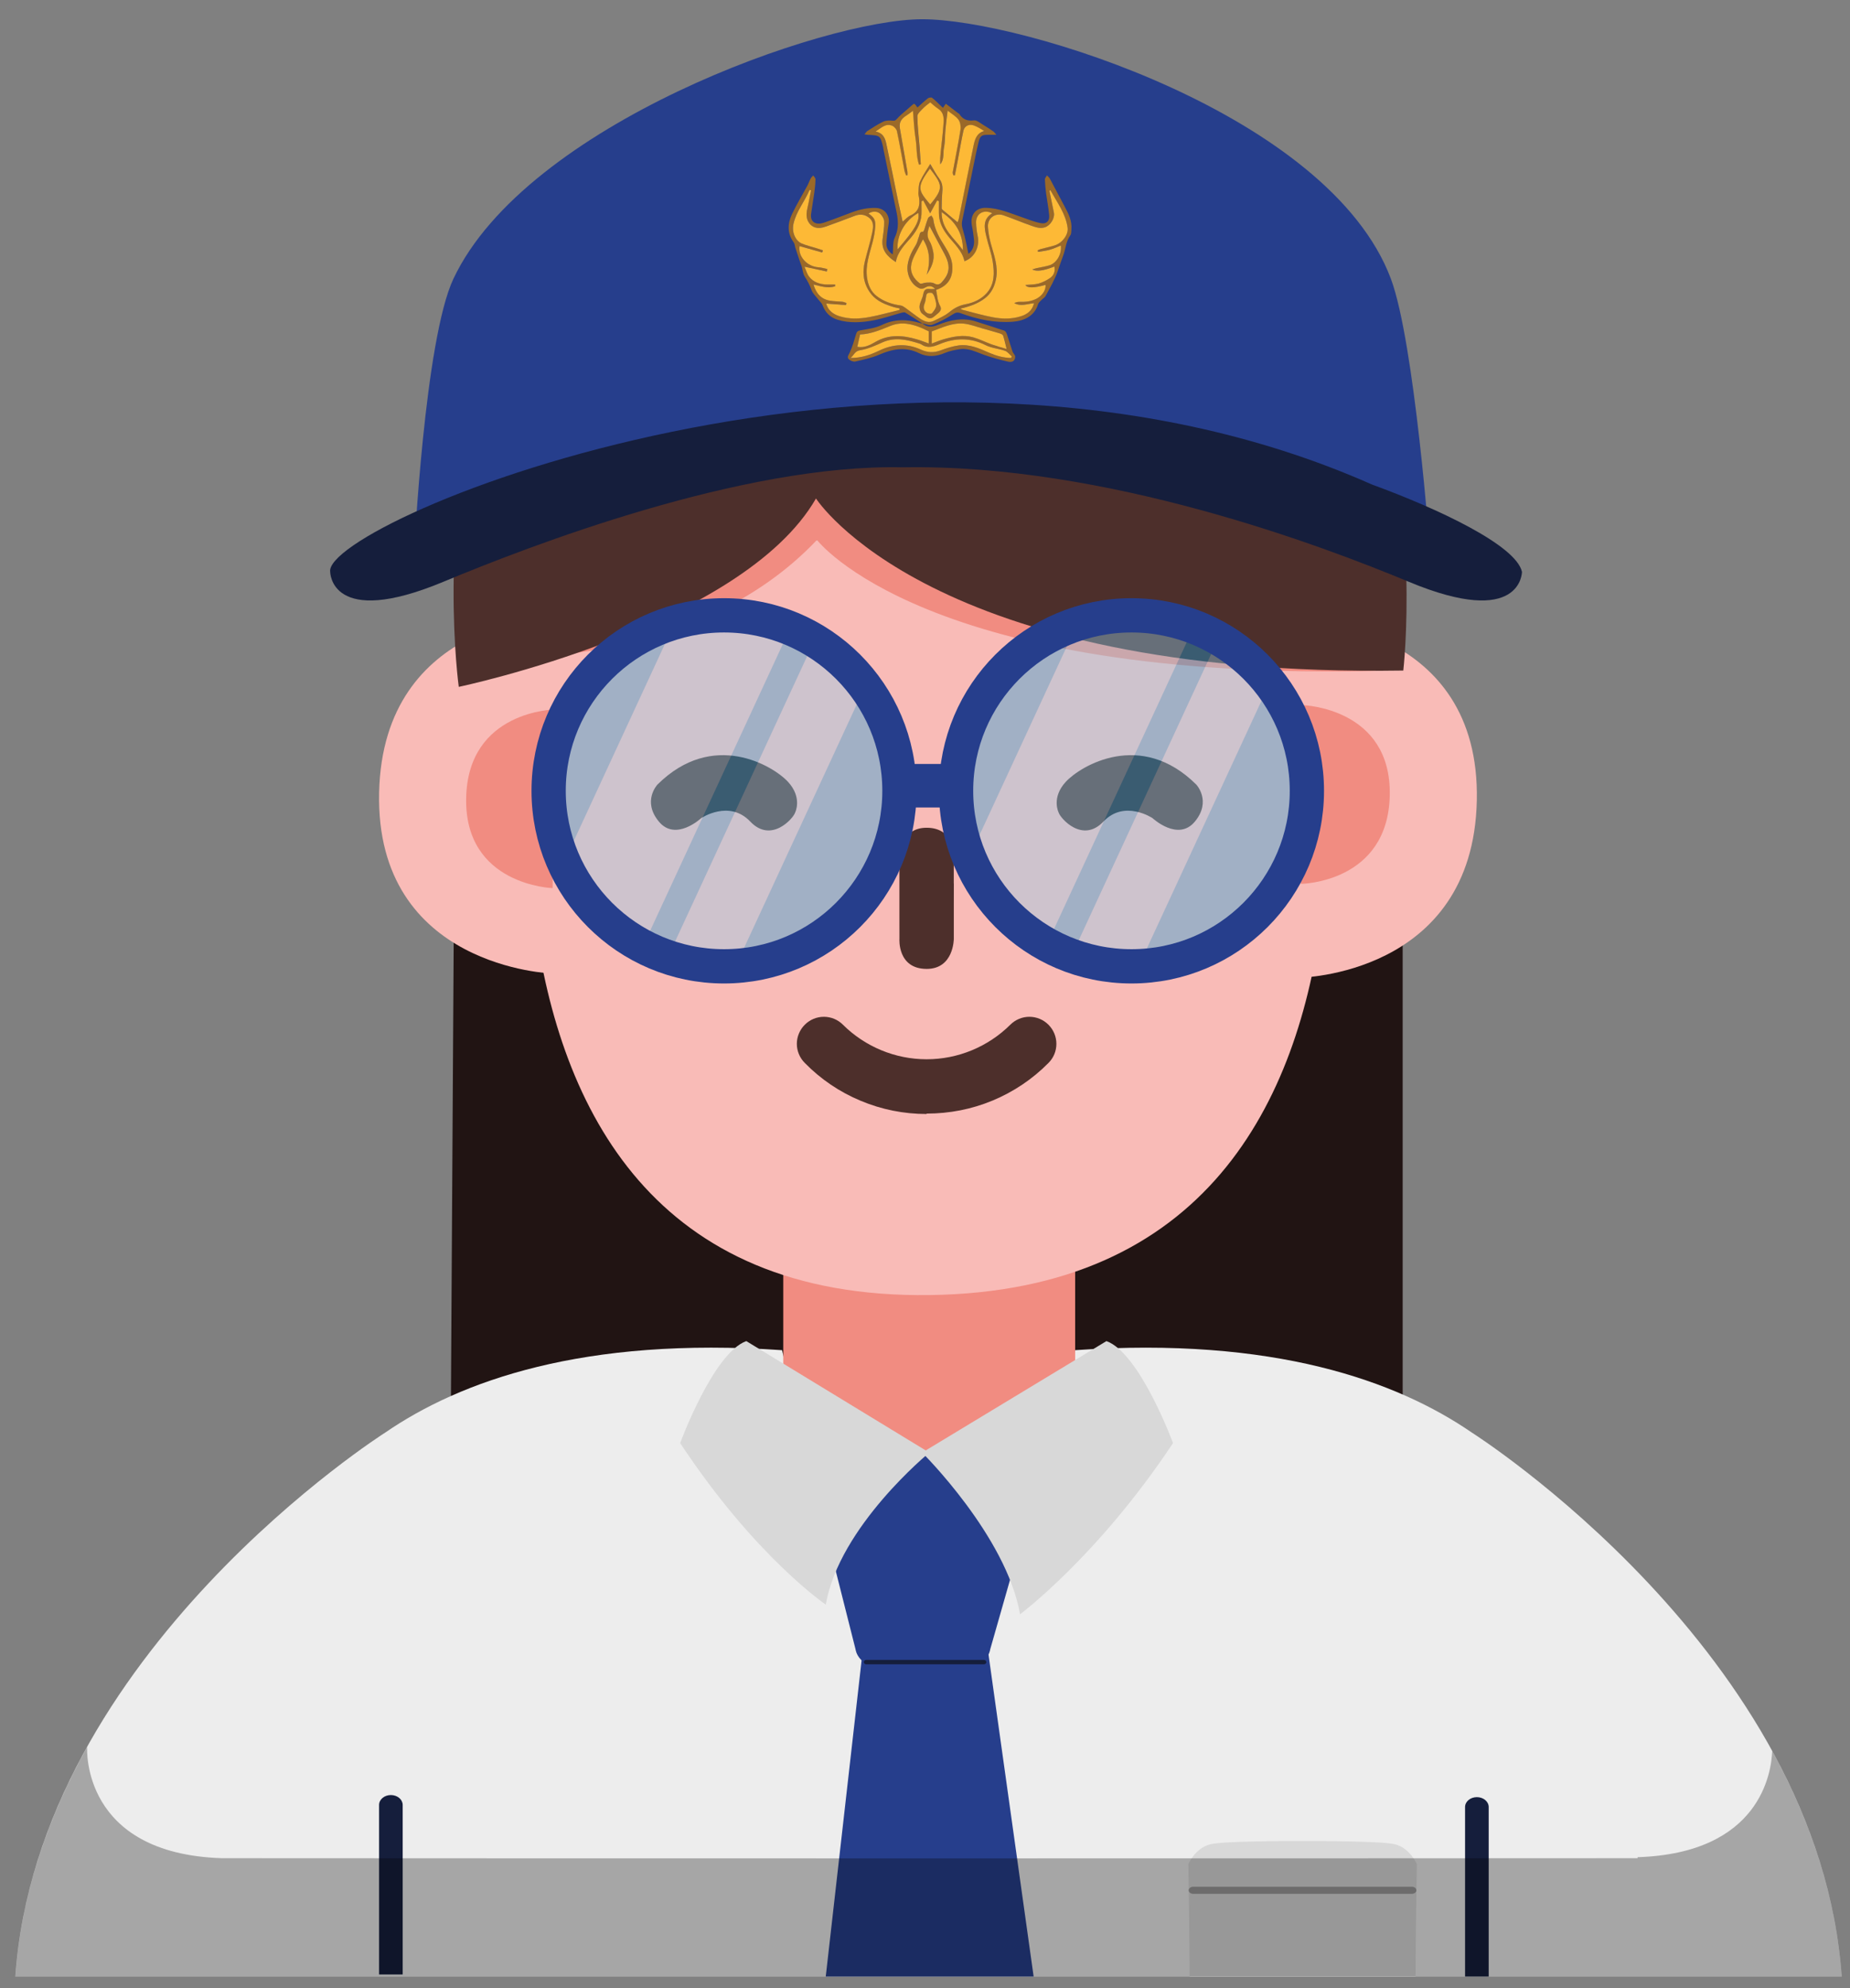 <svg width="54" height="58" viewBox="0 0 54 58" fill="none" xmlns="http://www.w3.org/2000/svg">
<rect x="0" y="0" width="54" height="58" fill="#808080" stroke="none"/>
<g clip-path="url(#clip0_990_11101)">
<path d="M13.295 18.858L13.153 42.352L40.943 42.633V18.538C40.943 18.538 36.535 11.447 26.357 11.023C16.178 10.6 13.295 18.858 13.295 18.858Z" fill="#211413"/>
<path d="M42.965 41.795C40.769 40.285 37.174 38.989 31.377 39.389L30.612 42.633H23.594L22.828 39.389C17.033 38.988 13.437 40.285 11.241 41.795C11.241 41.795 1.11 48.209 0.447 57.662H7.936H8.641H24.451H27.069H27.136H38.579H45.563H46.269H53.758C53.096 48.209 42.965 41.795 42.965 41.795Z" fill="#EDEDED"/>
<path d="M22.863 35.863V44.802H31.383V36.082L22.863 35.863Z" fill="#F18C81"/>
<path d="M11.754 57.602V52.656C11.754 52.497 11.6 52.367 11.409 52.367C11.219 52.367 11.065 52.496 11.065 52.656V57.602H11.754Z" fill="#151E3C"/>
<path d="M16.12 15.751C16.12 15.751 11.065 38.008 27.148 37.781C43.239 37.552 37.973 15.751 37.973 15.751H16.12Z" fill="#F9BBB7"/>
<path d="M16.261 17.959C16.261 17.959 11.176 18.013 11.066 23.127C10.957 28.241 16.12 28.4 16.12 28.4L16.261 17.959Z" fill="#F9BBB7"/>
<path d="M16.2 20.697C16.2 20.697 13.661 20.723 13.607 23.276C13.552 25.83 16.13 25.909 16.13 25.909L16.2 20.697Z" fill="#F18C81"/>
<path d="M37.913 28.523C37.913 28.523 42.998 28.469 43.107 23.355C43.216 18.241 38.053 18.082 38.053 18.082L37.913 28.523Z" fill="#F9BBB7"/>
<path d="M37.973 25.785C37.973 25.785 40.513 25.759 40.566 23.205C40.62 20.652 38.043 20.573 38.043 20.573L37.973 25.785Z" fill="#F18C81"/>
<path d="M14.544 19.177C14.544 19.177 20.309 19.494 23.846 15.751C23.846 15.751 27.009 19.919 40.409 19.566C40.409 19.566 40.846 9.401 33.235 7.602C23.024 5.188 13.127 6.609 14.544 19.177Z" fill="#F18C81"/>
<path d="M13.391 20.038C13.391 20.038 21.652 18.306 23.818 14.542C23.818 14.542 27.15 19.774 40.961 19.562C40.961 19.562 43.108 1.303 27.076 1.303C10.798 1.302 13.391 20.038 13.391 20.038Z" fill="#4D2F2B"/>
<path d="M30.902 23.707C30.902 23.707 30.677 23.276 31.11 22.807C31.543 22.339 33.302 21.281 34.92 22.89C34.92 22.89 35.37 23.37 34.879 23.966C34.387 24.563 33.643 23.869 33.643 23.869C33.643 23.869 32.825 23.318 32.21 23.966C31.595 24.615 30.95 23.869 30.902 23.707Z" fill="#4D2F2B"/>
<path d="M27.047 32.487C27.709 32.487 28.362 32.361 28.974 32.106C29.586 31.851 30.139 31.481 30.604 31.009C30.753 30.862 30.835 30.662 30.835 30.452C30.835 30.244 30.752 30.042 30.604 29.895C30.456 29.746 30.256 29.663 30.046 29.663C29.838 29.663 29.637 29.747 29.489 29.895C28.839 30.539 27.963 30.902 27.047 30.902C26.134 30.902 25.255 30.539 24.605 29.895C24.458 29.746 24.257 29.663 24.048 29.663C23.838 29.663 23.638 29.747 23.491 29.895C23.344 30.041 23.259 30.244 23.259 30.452C23.259 30.662 23.344 30.862 23.491 31.009C23.955 31.483 24.508 31.858 25.12 32.112C25.73 32.369 26.386 32.499 27.047 32.499L27.047 32.487Z" fill="#4D2F2B"/>
<path d="M23.208 23.707C23.208 23.707 23.432 23.276 23 22.807C22.567 22.339 20.808 21.281 19.189 22.89C19.189 22.89 18.738 23.37 19.23 23.966C19.722 24.563 20.465 23.869 20.465 23.869C20.465 23.869 21.283 23.318 21.898 23.966C22.513 24.615 23.16 23.869 23.208 23.707Z" fill="#4D2F2B"/>
<path d="M27.841 26.443L27.842 25.775H27.84V25.025C27.84 25.025 27.904 24.149 27.047 24.148C26.252 24.146 26.253 25.025 26.253 25.025V25.775V25.971V26.639L26.254 27.389C26.254 27.389 26.189 28.264 27.047 28.266C27.842 28.268 27.841 27.389 27.841 27.389V26.639V26.443Z" fill="#4D2F2B"/>
<g opacity="0.4">
<path d="M21.134 28.245C24.019 28.245 26.358 25.906 26.358 23.022C26.358 20.137 24.019 17.798 21.134 17.798C18.25 17.798 15.911 20.137 15.911 23.022C15.911 25.906 18.25 28.245 21.134 28.245Z" fill="#1F9FDA"/>
<path opacity="0.5" d="M16.416 25.25C16.907 26.287 17.725 27.137 18.742 27.661L23.126 18.194C22.512 17.941 21.839 17.798 21.134 17.798C20.665 17.798 20.214 17.866 19.781 17.981L16.416 25.25Z" fill="white"/>
<path opacity="0.5" d="M23.832 18.556L19.472 27.97C19.995 28.146 20.552 28.245 21.134 28.245C21.242 28.245 21.347 28.235 21.452 28.229L25.311 19.895C24.909 19.36 24.407 18.904 23.832 18.556Z" fill="white"/>
</g>
<g opacity="0.4">
<path d="M32.976 28.352C35.861 28.352 38.199 26.014 38.199 23.129C38.199 20.244 35.861 17.906 32.976 17.906C30.091 17.906 27.753 20.244 27.753 23.129C27.753 26.014 30.091 28.352 32.976 28.352Z" fill="#1F9FDA"/>
<path opacity="0.5" d="M28.192 25.224C28.659 26.286 29.467 27.166 30.48 27.718L34.859 18.262C34.275 18.035 33.641 17.906 32.975 17.906C32.455 17.906 31.953 17.985 31.479 18.126L28.192 25.224Z" fill="white"/>
<path opacity="0.5" d="M35.574 18.603L31.206 28.038C31.759 28.237 32.353 28.352 32.976 28.352C33.039 28.352 33.1 28.345 33.164 28.342L37.075 19.897C36.662 19.377 36.154 18.936 35.574 18.603Z" fill="white"/>
</g>
<path d="M21.134 28.191C23.962 28.191 26.254 25.898 26.254 23.071C26.254 20.243 23.962 17.951 21.134 17.951C18.307 17.951 16.014 20.243 16.014 23.071C16.014 25.898 18.307 28.191 21.134 28.191Z" stroke="#263E8C" stroke-miterlimit="10"/>
<path d="M33.027 28.191C35.855 28.191 38.147 25.898 38.147 23.071C38.147 20.243 35.855 17.951 33.027 17.951C30.199 17.951 27.907 20.243 27.907 23.071C27.907 25.898 30.199 28.191 33.027 28.191Z" stroke="#263E8C" stroke-miterlimit="10"/>
<path d="M27.983 22.287H26.118V23.557H27.983V22.287Z" fill="#263E8C"/>
<path d="M40.715 53.803C40.343 53.711 38.558 53.708 38.022 53.709C37.485 53.708 35.702 53.711 35.329 53.803C34.88 53.916 34.686 54.384 34.686 54.384C34.686 54.384 34.719 56.149 34.724 57.662H38.58H41.319C41.323 56.149 41.357 54.384 41.357 54.384C41.357 54.384 41.164 53.916 40.715 53.803Z" fill="#D8D8D8"/>
<path d="M41.343 55.146C41.343 55.202 41.284 55.249 41.212 55.249H34.828C34.756 55.249 34.697 55.202 34.697 55.146C34.697 55.089 34.756 55.042 34.828 55.042H41.212C41.284 55.042 41.343 55.089 41.343 55.146Z" fill="#9B9A9A"/>
<path d="M25.302 47.093L24.103 57.662H30.171L28.689 47.093H25.302Z" fill="#263E8C"/>
<path d="M26.938 42.385L23.49 42.247L24.973 48.117C24.973 48.117 25.03 48.686 25.939 48.682C26.256 48.681 26.541 48.681 26.754 48.681C26.754 48.681 26.832 48.681 26.938 48.681C27.045 48.681 27.123 48.682 27.123 48.682C27.335 48.682 27.621 48.681 27.937 48.682C28.847 48.686 28.903 48.117 28.903 48.117L30.578 42.247L26.938 42.385Z" fill="#263E8C"/>
<path d="M28.79 48.489C28.79 48.525 28.759 48.553 28.719 48.553H25.285C25.245 48.553 25.214 48.525 25.214 48.489C25.214 48.453 25.246 48.425 25.285 48.425H28.719C28.758 48.425 28.79 48.453 28.79 48.489Z" fill="#151E3C"/>
<path d="M19.854 42.099C19.854 42.099 20.819 39.47 21.784 39.124L27.126 42.377C27.126 42.377 24.498 44.527 24.104 46.811C24.104 46.811 22.048 45.421 19.854 42.099Z" fill="#D8D8D8"/>
<path d="M34.24 42.099C34.24 42.099 33.268 39.47 32.296 39.124L26.916 42.377C26.916 42.377 29.376 44.809 29.774 47.093C29.774 47.093 32.031 45.421 34.24 42.099Z" fill="#D8D8D8"/>
<path d="M43.454 57.662V52.717C43.454 52.557 43.299 52.428 43.109 52.428C42.919 52.428 42.764 52.556 42.764 52.717V57.662H43.454Z" fill="#151E3C"/>
<path opacity="0.3" d="M53.758 57.662C53.59 55.252 52.803 53.041 51.729 51.082C51.707 51.701 51.386 54.063 47.8 54.18V54.209C39.709 54.216 14.313 54.216 6.471 54.209C2.38 54.075 2.54 51.019 2.544 50.966C1.435 52.954 0.621 55.205 0.448 57.662H6.472H7.937H8.642H17.981H24.451H24.843H27.069H27.137H29.601H36.463H38.58H45.564H46.27H47.8H53.758Z" fill="black"/>
<path d="M40.597 8.128C38.798 3.347 29.844 0.561 26.917 0.561C24.059 0.561 15.367 3.63 13.237 8.128C12.392 9.911 12.087 16.147 12.087 16.147C12.087 16.147 25.172 12.109 26.917 11.972C28.663 12.109 41.747 16.147 41.747 16.147C41.747 16.147 41.291 9.974 40.597 8.128Z" fill="#263E8C"/>
<path d="M40.046 14.135C26.364 8.074 9.4 15.238 9.638 16.683C9.638 16.683 9.637 18.35 12.943 16.972C15.421 15.94 21.658 13.527 26.356 13.633C32.294 13.527 38.643 15.94 41.12 16.972C44.425 18.35 44.425 16.683 44.425 16.683C44.255 15.907 41.972 14.838 40.046 14.135Z" fill="#151E3C"/>
<path fill-rule="evenodd" clip-rule="evenodd" d="M26.926 9.438C26.759 9.331 26.593 9.221 26.423 9.118C26.397 9.103 26.35 9.115 26.316 9.124C26.044 9.198 25.777 9.292 25.501 9.344C25.153 9.411 24.797 9.434 24.449 9.328C24.23 9.261 24.087 9.115 24.008 8.899C23.988 8.843 23.933 8.799 23.895 8.749C23.823 8.653 23.723 8.565 23.685 8.455C23.636 8.314 23.569 8.192 23.489 8.068C23.436 7.985 23.43 7.872 23.401 7.773C23.386 7.721 23.363 7.672 23.346 7.62C23.302 7.491 23.259 7.361 23.216 7.23C23.199 7.178 23.199 7.116 23.169 7.074C22.971 6.803 22.988 6.516 23.123 6.235C23.257 5.957 23.418 5.692 23.564 5.421C23.602 5.351 23.626 5.277 23.663 5.207C23.68 5.174 23.712 5.147 23.738 5.118C23.761 5.155 23.804 5.193 23.803 5.23C23.8 5.361 23.787 5.492 23.769 5.621C23.741 5.827 23.702 6.032 23.675 6.238C23.642 6.493 23.83 6.569 24.042 6.499C24.325 6.405 24.603 6.29 24.884 6.188C25.107 6.107 25.335 6.057 25.574 6.067C25.819 6.077 25.982 6.283 25.939 6.527C25.907 6.711 25.887 6.898 25.874 7.085C25.865 7.228 25.934 7.342 26.058 7.422C26.076 7.253 26.051 7.07 26.118 6.93C26.251 6.654 26.214 6.392 26.154 6.115C26.026 5.522 25.906 4.926 25.783 4.332C25.782 4.324 25.783 4.314 25.781 4.306C25.694 3.95 25.694 3.95 25.325 3.933C25.304 3.932 25.283 3.926 25.233 3.918C25.272 3.874 25.291 3.838 25.322 3.82C25.473 3.725 25.622 3.624 25.782 3.549C25.86 3.512 25.965 3.512 26.055 3.52C26.115 3.525 26.139 3.516 26.179 3.47C26.257 3.379 26.353 3.304 26.443 3.224C26.495 3.177 26.547 3.132 26.601 3.087C26.628 3.064 26.668 3.023 26.687 3.031C26.719 3.043 26.739 3.087 26.78 3.136C26.872 3.053 26.974 2.956 27.083 2.869C27.113 2.846 27.186 2.834 27.209 2.854C27.318 2.943 27.418 3.047 27.523 3.147C27.558 3.097 27.583 3.062 27.607 3.027C27.644 3.054 27.68 3.081 27.715 3.108C27.802 3.174 27.887 3.241 27.974 3.307C27.98 3.313 27.994 3.311 27.997 3.318C28.097 3.48 28.229 3.537 28.428 3.512C28.516 3.501 28.621 3.599 28.715 3.653C28.811 3.71 28.905 3.773 28.999 3.837C29.022 3.853 29.037 3.88 29.084 3.933C28.972 3.933 28.903 3.933 28.834 3.933C28.659 3.933 28.61 3.962 28.566 4.136C28.509 4.368 28.464 4.602 28.415 4.835C28.305 5.37 28.197 5.907 28.085 6.441C28.064 6.538 28.08 6.62 28.109 6.715C28.178 6.941 28.217 7.176 28.268 7.408C28.392 7.31 28.45 7.161 28.429 6.981C28.414 6.852 28.398 6.721 28.371 6.594C28.305 6.287 28.47 6.052 28.79 6.063C29.158 6.074 29.482 6.218 29.818 6.333C30.007 6.398 30.192 6.476 30.386 6.511C30.549 6.541 30.64 6.445 30.625 6.282C30.607 6.07 30.564 5.861 30.536 5.65C30.518 5.512 30.505 5.373 30.5 5.234C30.499 5.196 30.539 5.156 30.56 5.117C30.589 5.148 30.626 5.176 30.645 5.213C30.787 5.477 30.924 5.743 31.067 6.008C31.183 6.223 31.297 6.439 31.273 6.697C31.268 6.753 31.273 6.82 31.244 6.861C31.111 7.043 31.107 7.266 31.03 7.465C30.974 7.615 30.923 7.765 30.871 7.917C30.785 8.166 30.646 8.396 30.522 8.631C30.498 8.68 30.44 8.709 30.401 8.751C30.363 8.791 30.313 8.83 30.299 8.879C30.194 9.225 29.888 9.36 29.566 9.386C29.039 9.426 28.533 9.317 28.041 9.137C27.952 9.104 27.897 9.114 27.811 9.17C27.624 9.292 27.421 9.396 27.212 9.476C27.132 9.507 27.02 9.451 26.923 9.435L26.926 9.438ZM26.95 5.85C26.933 5.856 26.916 5.863 26.899 5.869C26.899 5.958 26.897 6.049 26.9 6.14C26.912 6.444 26.791 6.692 26.599 6.92C26.417 7.136 26.203 7.334 26.148 7.644C25.894 7.482 25.722 7.291 25.763 6.976C25.785 6.803 25.816 6.63 25.81 6.458C25.807 6.378 25.746 6.28 25.682 6.226C25.59 6.148 25.444 6.164 25.353 6.228C25.522 6.352 25.56 6.41 25.546 6.622C25.536 6.776 25.506 6.931 25.467 7.081C25.378 7.418 25.256 7.749 25.31 8.108C25.341 8.319 25.421 8.504 25.589 8.635C25.794 8.794 26.034 8.876 26.291 8.911C26.339 8.917 26.386 8.949 26.427 8.979C26.575 9.085 26.716 9.201 26.868 9.301C26.982 9.377 27.115 9.429 27.25 9.365C27.412 9.287 27.584 9.211 27.721 9.099C27.864 8.982 28.009 8.91 28.191 8.876C28.422 8.833 28.638 8.733 28.8 8.554C29.039 8.287 29.026 7.957 28.978 7.637C28.94 7.391 28.851 7.154 28.793 6.911C28.732 6.655 28.677 6.396 28.964 6.223C28.717 6.097 28.485 6.232 28.491 6.494C28.494 6.624 28.509 6.755 28.537 6.882C28.605 7.203 28.446 7.517 28.152 7.62C28.086 7.311 27.849 7.112 27.666 6.878C27.511 6.68 27.402 6.463 27.406 6.203C27.407 6.091 27.406 5.98 27.406 5.868C27.388 5.863 27.371 5.857 27.353 5.851C27.285 5.975 27.218 6.098 27.15 6.223C27.085 6.101 27.017 5.975 26.95 5.85ZM25.557 3.838C25.771 3.876 25.83 4.024 25.862 4.173C25.985 4.734 26.095 5.298 26.211 5.86C26.255 6.073 26.303 6.285 26.343 6.471C26.419 6.409 26.488 6.328 26.576 6.288C26.812 6.181 26.856 5.996 26.822 5.768C26.816 5.726 26.8 5.682 26.804 5.641C26.814 5.525 26.805 5.397 26.852 5.296C26.939 5.108 27.06 4.936 27.149 4.787C27.23 4.92 27.317 5.084 27.424 5.233C27.518 5.363 27.512 5.499 27.5 5.644C27.487 5.788 27.486 5.933 27.483 6.078C27.483 6.096 27.506 6.12 27.523 6.135C27.664 6.253 27.805 6.37 27.948 6.488C27.959 6.461 27.976 6.427 27.984 6.39C28.127 5.679 28.266 4.966 28.413 4.256C28.451 4.077 28.496 3.888 28.726 3.826C28.628 3.761 28.532 3.704 28.429 3.665C28.289 3.611 28.15 3.675 28.119 3.817C28.057 4.099 28.01 4.385 27.957 4.67C27.928 4.82 27.898 4.97 27.869 5.119C27.854 5.118 27.838 5.117 27.823 5.115C27.818 5.086 27.804 5.053 27.808 5.025C27.882 4.614 27.967 4.203 28.032 3.79C28.047 3.695 28.029 3.57 27.976 3.495C27.901 3.393 27.778 3.326 27.657 3.23C27.633 3.434 27.61 3.61 27.594 3.785C27.577 3.959 27.585 4.137 27.551 4.307C27.518 4.469 27.566 4.653 27.442 4.797C27.434 4.673 27.444 4.552 27.456 4.431C27.482 4.185 27.514 3.938 27.532 3.692C27.546 3.502 27.578 3.303 27.376 3.172C27.293 3.119 27.222 3.048 27.15 2.987C27.078 3.047 27.001 3.099 26.938 3.165C26.873 3.235 26.773 3.317 26.774 3.393C26.777 3.693 26.816 3.992 26.839 4.292C26.853 4.461 26.863 4.629 26.875 4.798C26.857 4.8 26.839 4.803 26.821 4.805C26.739 4.56 26.763 4.295 26.721 4.043C26.679 3.782 26.67 3.517 26.645 3.235C26.562 3.296 26.512 3.338 26.456 3.372C26.318 3.456 26.233 3.568 26.263 3.738C26.335 4.164 26.411 4.59 26.485 5.016C26.489 5.048 26.485 5.081 26.485 5.114C26.472 5.116 26.459 5.118 26.445 5.119C26.429 5.072 26.407 5.026 26.397 4.978C26.325 4.596 26.26 4.213 26.18 3.832C26.167 3.77 26.1 3.696 26.041 3.672C25.85 3.588 25.724 3.733 25.557 3.838ZM26.258 9.041C26.258 9.025 26.257 9.01 26.255 8.995C26.201 8.983 26.145 8.974 26.092 8.958C25.844 8.883 25.6 8.79 25.434 8.585C25.203 8.3 25.159 7.965 25.246 7.614C25.314 7.338 25.398 7.065 25.457 6.787C25.49 6.637 25.517 6.471 25.365 6.35C25.233 6.246 25.093 6.237 24.938 6.297C24.661 6.405 24.382 6.509 24.102 6.609C23.851 6.698 23.697 6.625 23.612 6.499C23.511 6.351 23.537 6.187 23.576 6.023C23.613 5.867 23.64 5.709 23.671 5.551C23.657 5.546 23.644 5.542 23.63 5.537C23.49 5.875 23.242 6.156 23.159 6.53C23.102 6.789 23.228 7.03 23.401 7.103C23.538 7.162 23.686 7.195 23.83 7.239C23.893 7.259 23.955 7.28 24.017 7.3C24.011 7.322 24.004 7.343 23.997 7.364C23.776 7.301 23.556 7.239 23.336 7.176C23.287 7.476 23.551 7.775 23.889 7.797C23.976 7.803 24.061 7.83 24.147 7.847C24.142 7.871 24.136 7.895 24.13 7.918C23.925 7.874 23.721 7.83 23.48 7.779C23.526 7.883 23.552 7.985 23.61 8.062C23.738 8.236 23.929 8.293 24.137 8.298C24.216 8.3 24.296 8.298 24.375 8.298C24.375 8.316 24.374 8.333 24.373 8.351C24.163 8.416 23.958 8.351 23.742 8.297C23.822 8.56 23.969 8.732 24.235 8.773C24.35 8.791 24.468 8.79 24.586 8.802C24.625 8.806 24.663 8.824 24.702 8.836C24.699 8.857 24.695 8.877 24.691 8.898C24.501 8.883 24.31 8.868 24.115 8.853C24.168 9.056 24.315 9.164 24.501 9.223C24.79 9.315 25.089 9.301 25.382 9.248C25.678 9.195 25.967 9.111 26.258 9.041ZM30.661 5.549C30.651 5.555 30.64 5.56 30.63 5.565C30.673 5.776 30.716 5.986 30.76 6.196C30.797 6.367 30.656 6.584 30.492 6.632C30.342 6.675 30.211 6.621 30.079 6.574C29.814 6.482 29.557 6.372 29.292 6.279C29.049 6.195 28.822 6.358 28.836 6.615C28.844 6.773 28.875 6.932 28.915 7.086C29.006 7.433 29.145 7.769 29.071 8.14C29.026 8.365 28.934 8.554 28.748 8.698C28.54 8.859 28.301 8.938 28.028 9.003C28.067 9.023 28.085 9.036 28.104 9.04C28.393 9.112 28.679 9.196 28.97 9.252C29.245 9.305 29.525 9.311 29.798 9.226C29.99 9.166 30.132 9.053 30.181 8.845C29.985 8.86 29.797 8.947 29.605 8.841C29.654 8.816 29.706 8.802 29.757 8.804C29.938 8.81 30.113 8.793 30.274 8.702C30.43 8.614 30.535 8.447 30.517 8.308C30.173 8.405 29.988 8.406 29.929 8.312C30.057 8.3 30.192 8.304 30.315 8.27C30.432 8.238 30.545 8.179 30.647 8.11C30.757 8.034 30.806 7.918 30.775 7.773C30.461 7.896 30.256 7.926 30.13 7.859C30.175 7.845 30.212 7.832 30.248 7.824C30.373 7.796 30.503 7.777 30.626 7.741C30.837 7.679 30.996 7.416 30.964 7.161C30.855 7.203 30.75 7.254 30.638 7.284C30.528 7.315 30.412 7.326 30.299 7.345C30.295 7.331 30.292 7.317 30.288 7.301C30.317 7.289 30.344 7.272 30.374 7.264C30.51 7.228 30.651 7.201 30.785 7.157C31.014 7.083 31.19 6.839 31.162 6.642C31.107 6.227 30.854 5.903 30.661 5.549ZM27.152 5.966C27.567 5.475 27.496 5.382 27.145 4.919C26.727 5.483 26.817 5.561 27.152 5.966ZM27.485 6.188C27.479 6.691 27.849 6.941 28.108 7.3C28.109 6.792 27.881 6.458 27.485 6.188ZM26.198 7.276C26.714 6.687 26.852 6.442 26.805 6.212C26.388 6.448 26.179 6.868 26.198 7.276Z" fill="#9B6928"/>
<path fill-rule="evenodd" clip-rule="evenodd" d="M26.923 9.436C27.067 9.553 27.201 9.55 27.382 9.477C27.734 9.336 28.107 9.255 28.489 9.38C28.765 9.47 29.041 9.553 29.317 9.647C29.35 9.659 29.378 9.712 29.392 9.752C29.449 9.919 29.498 10.089 29.555 10.257C29.572 10.309 29.633 10.356 29.633 10.405C29.631 10.522 29.555 10.581 29.422 10.55C29.187 10.496 28.952 10.432 28.725 10.352C28.495 10.27 28.275 10.151 28.022 10.186C27.873 10.206 27.721 10.238 27.583 10.295C27.328 10.403 27.076 10.425 26.828 10.304C26.426 10.105 26.049 10.181 25.66 10.348C25.44 10.443 25.199 10.494 24.964 10.547C24.907 10.561 24.818 10.523 24.774 10.478C24.714 10.416 24.774 10.352 24.805 10.282C24.881 10.114 24.933 9.935 24.985 9.757C25.005 9.686 25.028 9.653 25.11 9.639C25.321 9.6 25.546 9.575 25.736 9.483C26.11 9.302 26.478 9.31 26.86 9.425C26.88 9.431 26.903 9.433 26.924 9.437L26.923 9.436ZM29.511 10.443C29.52 10.429 29.528 10.415 29.536 10.401C29.47 10.344 29.412 10.262 29.336 10.234C29.152 10.167 28.942 10.155 28.77 10.069C28.323 9.843 27.876 9.854 27.432 10.037C27.24 10.117 27.075 10.172 26.891 10.045C26.871 10.031 26.843 10.025 26.819 10.017C26.469 9.907 26.123 9.826 25.761 9.987C25.55 10.081 25.332 10.182 25.107 10.217C24.948 10.243 24.936 10.35 24.828 10.443C25.155 10.443 25.415 10.348 25.665 10.228C26.069 10.035 26.473 10.014 26.882 10.2C27.073 10.287 27.258 10.298 27.457 10.222C27.625 10.159 27.8 10.102 27.977 10.078C28.295 10.033 28.582 10.163 28.864 10.287C29.073 10.378 29.285 10.439 29.511 10.443ZM27.197 10.023C27.32 9.978 27.43 9.931 27.545 9.898C27.827 9.818 28.116 9.76 28.407 9.84C28.592 9.892 28.767 9.982 28.949 10.048C29.08 10.095 29.214 10.131 29.385 10.182C29.343 10.019 29.318 9.901 29.282 9.789C29.272 9.762 29.226 9.739 29.193 9.729C29.02 9.676 28.846 9.627 28.672 9.579C28.495 9.53 28.319 9.459 28.138 9.441C27.803 9.408 27.501 9.556 27.199 9.668C27.197 9.785 27.197 9.899 27.197 10.023ZM27.11 9.666C27.048 9.636 26.99 9.608 26.932 9.582C26.632 9.451 26.319 9.377 26.005 9.503C25.712 9.619 25.424 9.746 25.106 9.757C25.077 9.884 25.051 10 25.025 10.119C25.229 10.156 25.396 10.068 25.55 9.978C25.948 9.747 26.355 9.779 26.77 9.903C26.883 9.937 26.992 9.98 27.111 10.023C27.11 9.89 27.11 9.777 27.11 9.666Z" fill="#9B6928"/>
<path fill-rule="evenodd" clip-rule="evenodd" d="M27.297 8.43C27.198 8.331 27.111 8.325 26.999 8.393C26.96 8.417 26.895 8.432 26.856 8.417C26.597 8.318 26.455 8.003 26.495 7.726C26.527 7.507 26.622 7.328 26.734 7.146C26.778 7.075 26.791 6.985 26.824 6.906C26.849 6.848 26.834 6.757 26.942 6.76C26.954 6.76 26.973 6.72 26.982 6.695C27.018 6.586 27.047 6.472 27.091 6.365C27.104 6.332 27.153 6.313 27.186 6.289C27.205 6.323 27.237 6.356 27.241 6.391C27.279 6.697 27.428 6.952 27.589 7.204C27.701 7.38 27.793 7.567 27.799 7.782C27.81 8.128 27.658 8.343 27.325 8.458C27.316 8.449 27.307 8.439 27.297 8.43ZM27.05 8.011C27.162 7.643 27.143 7.295 26.943 6.982C26.882 7.099 26.815 7.226 26.749 7.352C26.635 7.567 26.526 7.787 26.645 8.032C26.691 8.124 26.77 8.209 26.855 8.27C26.891 8.297 26.977 8.249 27.041 8.247C27.118 8.245 27.208 8.235 27.27 8.269C27.368 8.324 27.438 8.3 27.496 8.231C27.561 8.156 27.627 8.073 27.66 7.984C27.744 7.748 27.644 7.542 27.534 7.339C27.393 7.082 27.258 6.824 27.133 6.59C27.103 6.705 27.024 6.857 27.133 7.03C27.191 7.123 27.22 7.239 27.242 7.349C27.289 7.597 27.185 7.807 27.05 8.011Z" fill="#9B6928"/>
<path fill-rule="evenodd" clip-rule="evenodd" d="M27.297 8.43C27.306 8.439 27.315 8.449 27.324 8.458C27.36 8.615 27.357 8.775 27.442 8.929C27.522 9.072 27.356 9.15 27.269 9.231C27.205 9.291 27.114 9.31 27.032 9.238C26.98 9.193 26.909 9.158 26.878 9.101C26.846 9.045 26.832 8.963 26.845 8.901C26.866 8.794 26.93 8.694 26.948 8.587C26.968 8.466 27.016 8.415 27.138 8.431C27.191 8.438 27.245 8.431 27.297 8.43ZM27.205 8.545C27.057 8.521 27.039 8.581 27.03 8.659C27.022 8.727 27.012 8.797 26.986 8.859C26.94 8.971 26.96 9.074 27.068 9.136C27.103 9.156 27.182 9.163 27.202 9.141C27.256 9.079 27.318 9.001 27.326 8.925C27.335 8.832 27.298 8.731 27.269 8.639C27.255 8.592 27.213 8.556 27.205 8.545Z" fill="#9B6928"/>
<path fill-rule="evenodd" clip-rule="evenodd" d="M26.95 5.85C27.018 5.975 27.085 6.101 27.15 6.223C27.219 6.097 27.285 5.974 27.353 5.85C27.371 5.855 27.388 5.861 27.406 5.867C27.406 5.979 27.407 6.091 27.406 6.202C27.402 6.462 27.511 6.679 27.666 6.877C27.849 7.111 28.086 7.31 28.152 7.62C28.446 7.516 28.605 7.202 28.537 6.881C28.51 6.755 28.494 6.624 28.491 6.494C28.484 6.231 28.717 6.096 28.964 6.222C28.677 6.395 28.732 6.654 28.793 6.91C28.85 7.153 28.94 7.39 28.978 7.636C29.026 7.957 29.039 8.287 28.8 8.553C28.639 8.731 28.422 8.832 28.191 8.875C28.009 8.91 27.864 8.981 27.721 9.098C27.583 9.211 27.413 9.287 27.25 9.364C27.114 9.429 26.982 9.377 26.867 9.302C26.716 9.201 26.574 9.086 26.426 8.98C26.385 8.951 26.338 8.918 26.291 8.912C26.033 8.876 25.793 8.795 25.588 8.636C25.42 8.505 25.341 8.319 25.309 8.109C25.255 7.749 25.377 7.419 25.466 7.082C25.505 6.932 25.536 6.778 25.546 6.623C25.559 6.411 25.521 6.353 25.352 6.229C25.443 6.165 25.589 6.149 25.681 6.227C25.745 6.281 25.806 6.379 25.809 6.459C25.814 6.631 25.784 6.805 25.762 6.977C25.722 7.292 25.893 7.482 26.148 7.645C26.202 7.335 26.416 7.136 26.598 6.921C26.79 6.693 26.911 6.444 26.899 6.14C26.896 6.05 26.898 5.959 26.898 5.87C26.916 5.863 26.933 5.856 26.95 5.85ZM27.297 8.43C27.244 8.431 27.191 8.438 27.138 8.431C27.016 8.415 26.969 8.466 26.948 8.587C26.931 8.693 26.867 8.793 26.845 8.901C26.832 8.964 26.846 9.045 26.878 9.101C26.91 9.158 26.98 9.193 27.032 9.238C27.114 9.31 27.205 9.291 27.269 9.231C27.357 9.149 27.522 9.072 27.442 8.929C27.357 8.775 27.359 8.615 27.324 8.458C27.657 8.342 27.809 8.127 27.799 7.782C27.792 7.568 27.7 7.38 27.589 7.204C27.428 6.952 27.278 6.697 27.241 6.391C27.236 6.356 27.205 6.323 27.186 6.289C27.152 6.313 27.103 6.332 27.09 6.365C27.047 6.472 27.017 6.585 26.981 6.695C26.972 6.72 26.953 6.761 26.941 6.76C26.834 6.758 26.848 6.848 26.823 6.906C26.79 6.985 26.777 7.075 26.733 7.146C26.621 7.328 26.525 7.507 26.494 7.726C26.454 8.004 26.596 8.318 26.855 8.417C26.895 8.432 26.959 8.417 26.998 8.393C27.112 8.325 27.199 8.331 27.297 8.43Z" fill="#FDB936"/>
<path fill-rule="evenodd" clip-rule="evenodd" d="M25.557 3.838C25.724 3.733 25.85 3.588 26.043 3.669C26.103 3.694 26.169 3.768 26.182 3.83C26.263 4.21 26.327 4.594 26.4 4.975C26.409 5.024 26.432 5.069 26.448 5.117C26.462 5.115 26.474 5.113 26.487 5.112C26.487 5.079 26.492 5.046 26.487 5.014C26.413 4.588 26.338 4.162 26.265 3.736C26.236 3.566 26.32 3.454 26.459 3.369C26.514 3.335 26.565 3.293 26.648 3.232C26.673 3.514 26.683 3.78 26.724 4.041C26.766 4.293 26.742 4.557 26.824 4.803C26.842 4.8 26.86 4.798 26.877 4.795C26.866 4.627 26.855 4.458 26.842 4.29C26.818 3.99 26.78 3.691 26.777 3.39C26.776 3.315 26.876 3.232 26.941 3.163C27.003 3.097 27.081 3.044 27.152 2.985C27.224 3.045 27.296 3.116 27.379 3.169C27.581 3.3 27.548 3.5 27.534 3.689C27.517 3.937 27.484 4.182 27.459 4.428C27.446 4.55 27.437 4.67 27.445 4.794C27.568 4.651 27.521 4.467 27.554 4.304C27.588 4.134 27.58 3.956 27.596 3.782C27.612 3.606 27.635 3.431 27.66 3.227C27.781 3.324 27.904 3.39 27.978 3.493C28.031 3.567 28.05 3.693 28.035 3.788C27.97 4.201 27.885 4.611 27.81 5.023C27.805 5.051 27.82 5.083 27.826 5.113C27.841 5.113 27.856 5.114 27.871 5.116C27.901 4.966 27.931 4.816 27.959 4.667C28.013 4.383 28.059 4.097 28.121 3.815C28.152 3.672 28.291 3.608 28.432 3.662C28.534 3.702 28.63 3.759 28.728 3.823C28.499 3.887 28.454 4.075 28.416 4.253C28.268 4.964 28.13 5.676 27.986 6.388C27.979 6.424 27.961 6.458 27.951 6.486C27.808 6.367 27.666 6.251 27.525 6.132C27.507 6.118 27.485 6.095 27.486 6.075C27.488 5.931 27.489 5.786 27.502 5.642C27.515 5.496 27.521 5.361 27.427 5.23C27.319 5.081 27.232 4.917 27.152 4.784C27.063 4.933 26.942 5.106 26.855 5.294C26.808 5.395 26.816 5.522 26.806 5.638C26.803 5.68 26.819 5.723 26.825 5.765C26.859 5.993 26.815 6.179 26.578 6.285C26.49 6.325 26.422 6.406 26.346 6.468C26.306 6.283 26.258 6.071 26.213 5.858C26.098 5.295 25.987 4.732 25.865 4.17C25.83 4.024 25.772 3.876 25.557 3.838Z" fill="#FDB936"/>
<path fill-rule="evenodd" clip-rule="evenodd" d="M26.259 9.041C25.967 9.111 25.678 9.195 25.384 9.249C25.092 9.303 24.793 9.317 24.503 9.225C24.317 9.166 24.17 9.058 24.116 8.855C24.311 8.87 24.503 8.885 24.693 8.9C24.696 8.879 24.7 8.858 24.704 8.838C24.665 8.826 24.627 8.808 24.588 8.803C24.471 8.791 24.353 8.792 24.237 8.774C23.971 8.734 23.823 8.562 23.744 8.299C23.96 8.353 24.165 8.417 24.375 8.353C24.375 8.335 24.375 8.317 24.376 8.3C24.298 8.3 24.218 8.301 24.139 8.3C23.931 8.294 23.74 8.238 23.612 8.064C23.554 7.986 23.528 7.885 23.482 7.78C23.723 7.832 23.927 7.876 24.132 7.92C24.137 7.896 24.143 7.872 24.149 7.849C24.062 7.831 23.977 7.804 23.89 7.798C23.552 7.776 23.288 7.477 23.337 7.178C23.557 7.24 23.778 7.302 23.999 7.366C24.006 7.344 24.013 7.323 24.019 7.302C23.956 7.282 23.895 7.261 23.832 7.241C23.689 7.196 23.54 7.163 23.403 7.105C23.23 7.032 23.104 6.791 23.16 6.532C23.243 6.158 23.491 5.878 23.631 5.538C23.646 5.544 23.659 5.548 23.673 5.553C23.641 5.71 23.615 5.869 23.578 6.024C23.539 6.189 23.512 6.353 23.613 6.5C23.7 6.626 23.853 6.7 24.104 6.61C24.384 6.51 24.663 6.406 24.94 6.299C25.095 6.239 25.235 6.248 25.367 6.352C25.519 6.472 25.491 6.637 25.459 6.789C25.4 7.067 25.316 7.339 25.247 7.615C25.16 7.967 25.204 8.302 25.436 8.587C25.602 8.791 25.846 8.885 26.093 8.96C26.147 8.976 26.203 8.984 26.257 8.996C26.257 9.01 26.258 9.025 26.259 9.041Z" fill="#FDB936"/>
<path fill-rule="evenodd" clip-rule="evenodd" d="M30.661 5.549C30.854 5.903 31.106 6.226 31.163 6.643C31.19 6.84 31.015 7.085 30.786 7.159C30.652 7.202 30.511 7.229 30.375 7.266C30.345 7.273 30.318 7.29 30.289 7.303C30.293 7.318 30.296 7.333 30.3 7.347C30.414 7.328 30.529 7.317 30.639 7.286C30.751 7.255 30.856 7.205 30.965 7.162C30.996 7.417 30.838 7.68 30.627 7.742C30.504 7.779 30.374 7.797 30.249 7.825C30.212 7.833 30.176 7.847 30.131 7.861C30.256 7.928 30.462 7.899 30.776 7.775C30.807 7.919 30.758 8.036 30.648 8.112C30.547 8.181 30.433 8.239 30.316 8.272C30.192 8.305 30.058 8.301 29.93 8.314C29.989 8.407 30.173 8.406 30.518 8.31C30.536 8.449 30.43 8.616 30.275 8.703C30.113 8.795 29.939 8.811 29.758 8.806C29.707 8.804 29.655 8.818 29.606 8.842C29.797 8.948 29.985 8.862 30.182 8.846C30.132 9.056 29.99 9.167 29.799 9.227C29.527 9.313 29.246 9.307 28.97 9.254C28.679 9.198 28.393 9.114 28.105 9.042C28.086 9.038 28.068 9.024 28.029 9.005C28.301 8.94 28.54 8.861 28.749 8.7C28.935 8.555 29.027 8.366 29.072 8.142C29.146 7.771 29.008 7.434 28.916 7.088C28.876 6.934 28.845 6.775 28.837 6.616C28.823 6.361 29.05 6.197 29.293 6.281C29.558 6.373 29.815 6.483 30.08 6.576C30.212 6.622 30.344 6.676 30.493 6.633C30.657 6.585 30.797 6.368 30.761 6.198C30.716 5.988 30.673 5.777 30.631 5.566C30.64 5.56 30.652 5.555 30.661 5.549Z" fill="#FDB936"/>
<path fill-rule="evenodd" clip-rule="evenodd" d="M27.152 5.966C26.817 5.561 26.727 5.483 27.145 4.919C27.496 5.382 27.567 5.475 27.152 5.966Z" fill="#FDB936"/>
<path fill-rule="evenodd" clip-rule="evenodd" d="M27.485 6.188C27.881 6.457 28.108 6.792 28.108 7.3C27.85 6.941 27.48 6.691 27.485 6.188Z" fill="#FDB936"/>
<path fill-rule="evenodd" clip-rule="evenodd" d="M26.198 7.276C26.179 6.868 26.388 6.448 26.805 6.212C26.852 6.442 26.714 6.687 26.198 7.276Z" fill="#FDB936"/>
<path fill-rule="evenodd" clip-rule="evenodd" d="M29.511 10.443C29.284 10.439 29.072 10.378 28.863 10.287C28.582 10.163 28.294 10.033 27.977 10.078C27.8 10.102 27.625 10.16 27.457 10.222C27.257 10.298 27.073 10.287 26.881 10.2C26.473 10.013 26.069 10.035 25.665 10.228C25.415 10.348 25.155 10.443 24.827 10.443C24.936 10.35 24.948 10.243 25.107 10.217C25.332 10.182 25.55 10.081 25.761 9.987C26.123 9.826 26.469 9.907 26.819 10.017C26.843 10.025 26.87 10.031 26.891 10.045C27.075 10.171 27.24 10.116 27.432 10.037C27.875 9.854 28.323 9.843 28.77 10.069C28.942 10.156 29.151 10.168 29.336 10.234C29.413 10.262 29.47 10.343 29.536 10.401C29.528 10.415 29.52 10.43 29.511 10.443Z" fill="#FDB936"/>
<path fill-rule="evenodd" clip-rule="evenodd" d="M27.197 10.023C27.197 9.899 27.197 9.785 27.197 9.668C27.5 9.557 27.801 9.408 28.136 9.441C28.317 9.459 28.494 9.53 28.671 9.579C28.844 9.627 29.018 9.676 29.191 9.729C29.224 9.739 29.271 9.762 29.28 9.789C29.317 9.901 29.341 10.019 29.383 10.182C29.213 10.131 29.079 10.095 28.947 10.048C28.765 9.982 28.59 9.892 28.405 9.84C28.114 9.76 27.826 9.818 27.544 9.898C27.43 9.931 27.319 9.978 27.197 10.023Z" fill="#FDB936"/>
<path fill-rule="evenodd" clip-rule="evenodd" d="M27.11 9.666C27.11 9.776 27.11 9.89 27.11 10.022C26.991 9.979 26.881 9.935 26.769 9.902C26.353 9.779 25.946 9.746 25.549 9.978C25.395 10.067 25.229 10.155 25.024 10.118C25.05 9.999 25.077 9.884 25.105 9.757C25.424 9.746 25.711 9.619 26.004 9.502C26.319 9.377 26.631 9.45 26.931 9.581C26.99 9.608 27.047 9.637 27.11 9.666Z" fill="#FDB936"/>
<path fill-rule="evenodd" clip-rule="evenodd" d="M27.05 8.011C27.185 7.807 27.289 7.597 27.24 7.348C27.218 7.239 27.188 7.123 27.13 7.029C27.022 6.856 27.101 6.705 27.13 6.589C27.255 6.822 27.39 7.081 27.531 7.338C27.642 7.541 27.742 7.747 27.657 7.983C27.624 8.073 27.558 8.156 27.494 8.23C27.435 8.299 27.366 8.323 27.267 8.268C27.206 8.233 27.116 8.244 27.038 8.246C26.975 8.247 26.888 8.296 26.852 8.269C26.768 8.208 26.688 8.123 26.643 8.031C26.523 7.786 26.632 7.566 26.746 7.351C26.813 7.225 26.88 7.098 26.941 6.981C27.143 7.295 27.163 7.643 27.05 8.011Z" fill="#FDB936"/>
<path fill-rule="evenodd" clip-rule="evenodd" d="M27.205 8.545C27.213 8.556 27.255 8.593 27.269 8.639C27.299 8.732 27.335 8.833 27.326 8.925C27.318 9.001 27.256 9.079 27.202 9.141C27.183 9.163 27.104 9.156 27.068 9.136C26.96 9.074 26.94 8.971 26.986 8.859C27.011 8.797 27.022 8.727 27.03 8.659C27.039 8.581 27.057 8.52 27.205 8.545Z" fill="#FDB936"/>
</g>
<defs>
<clipPath id="clip0_990_11101">
<rect width="54" height="58" fill="white"/>
</clipPath>
</defs>
</svg>
